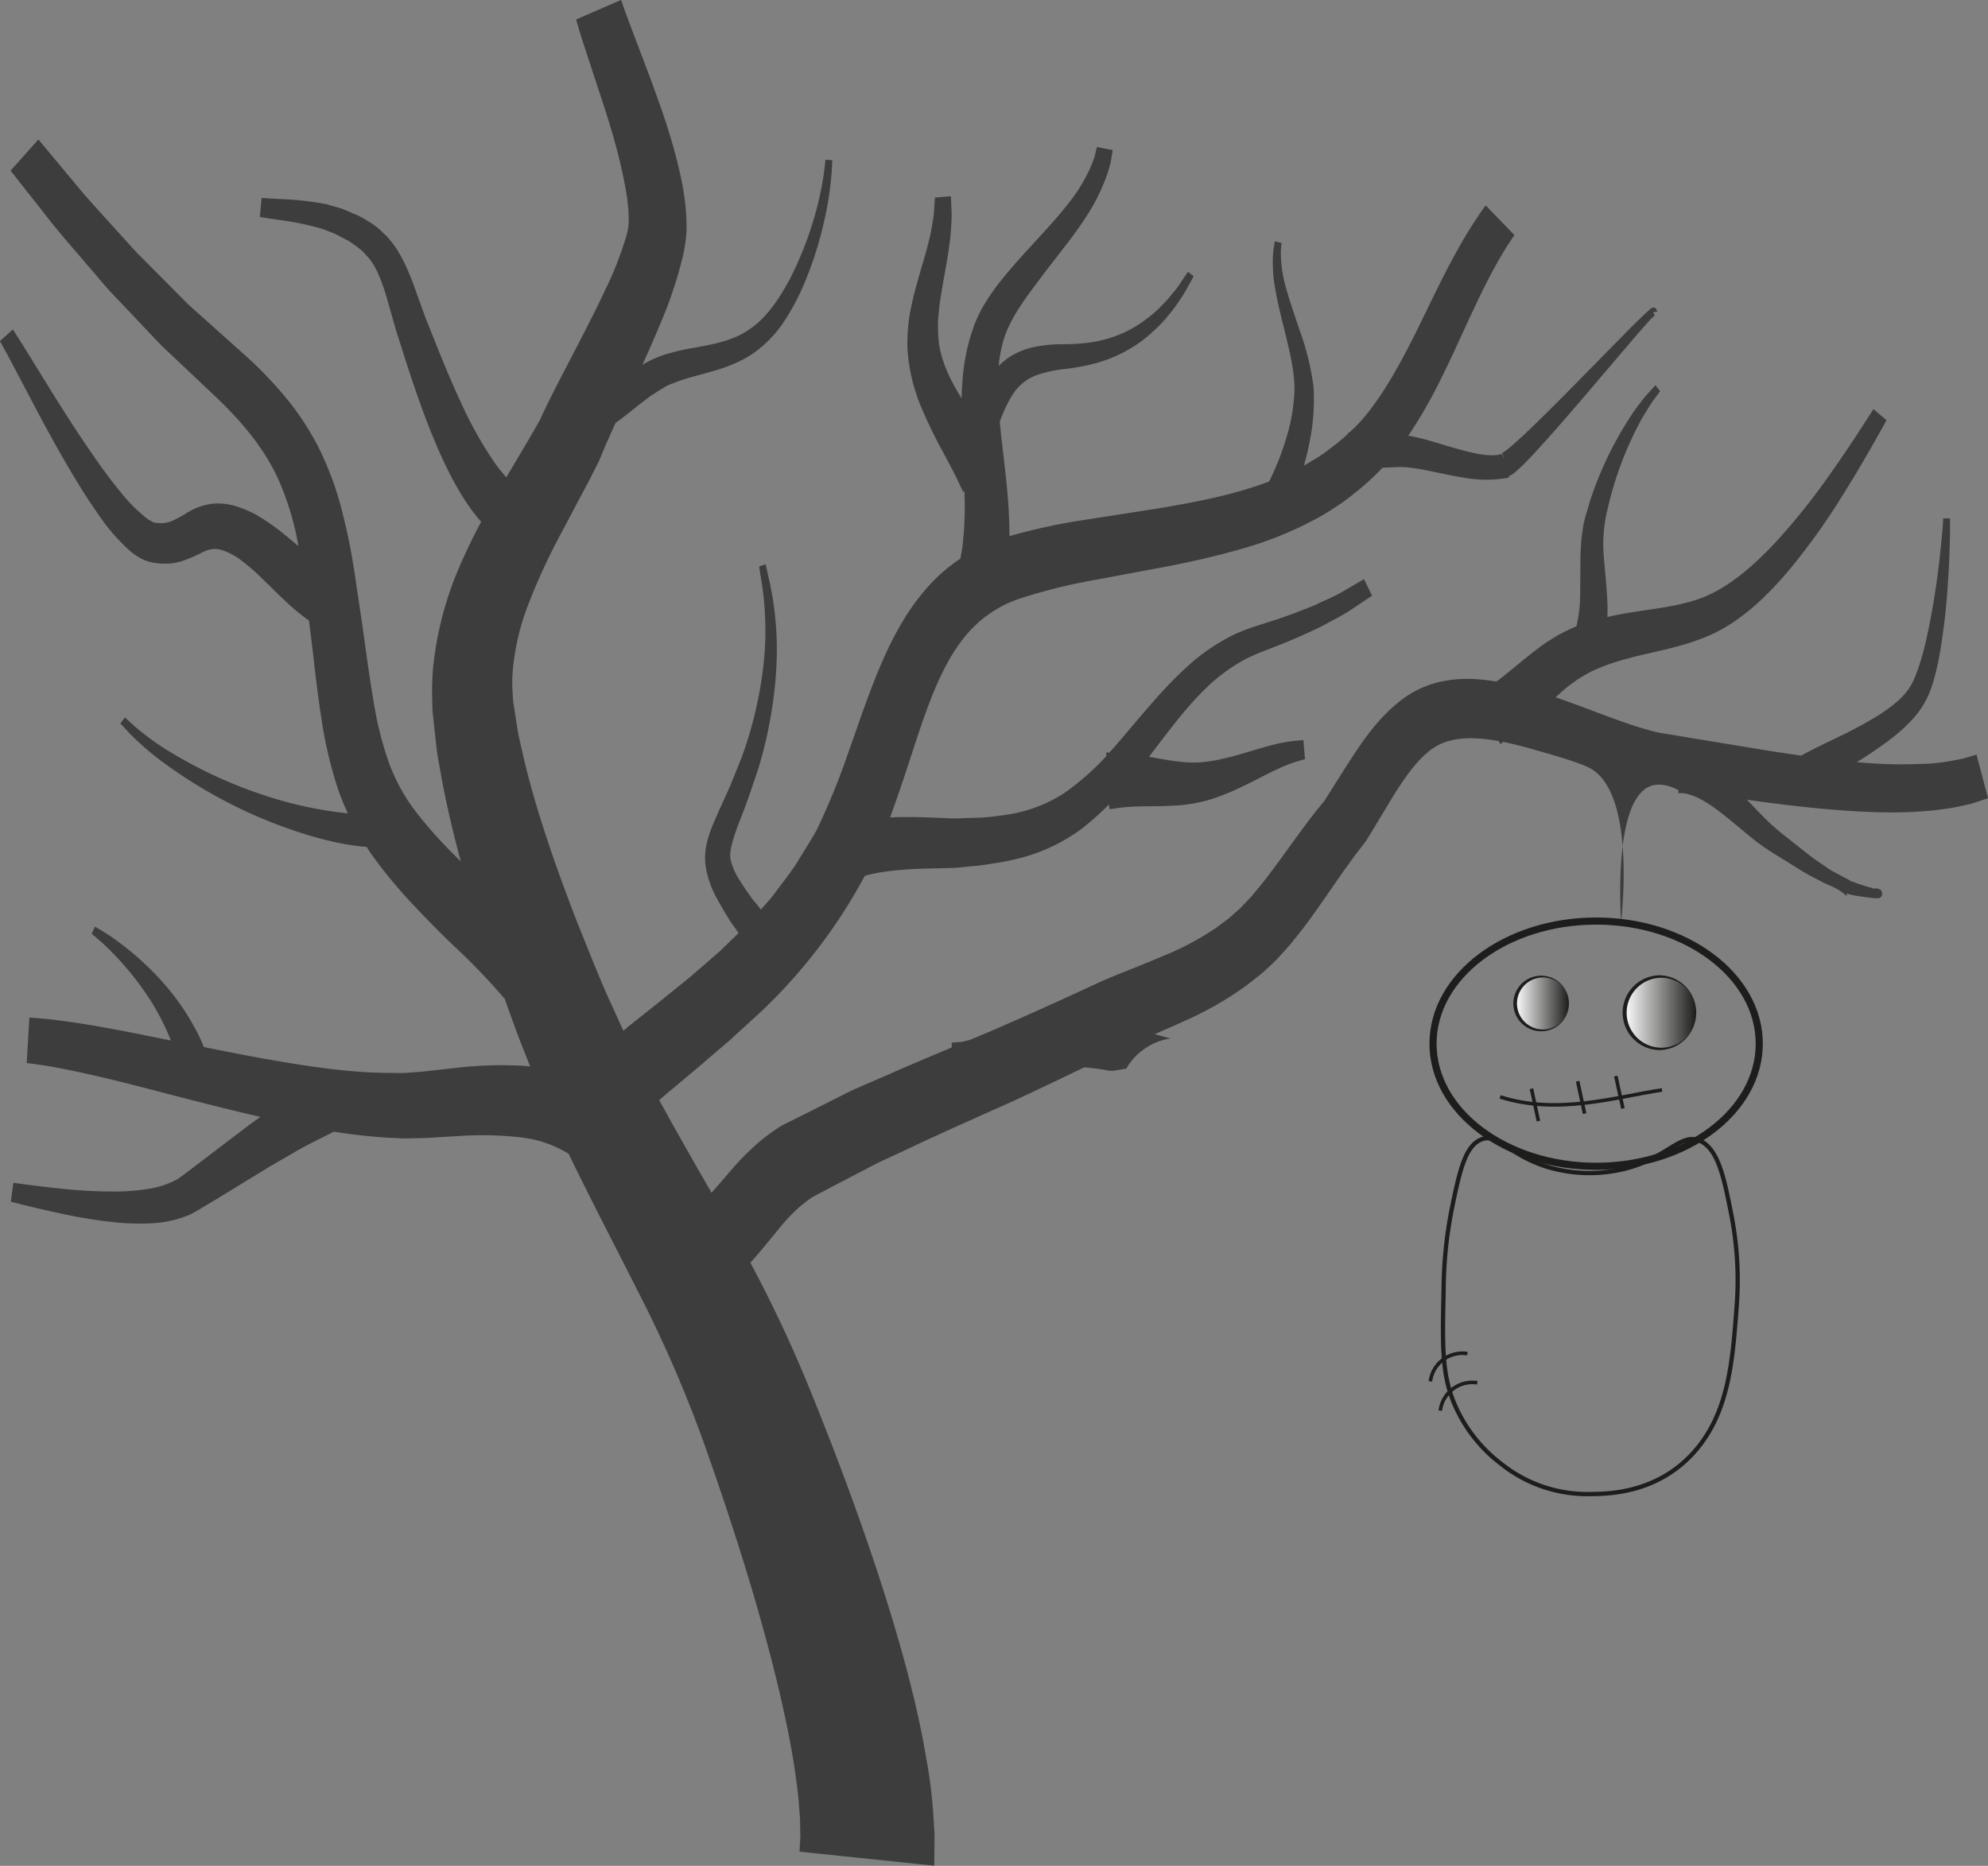 <svg id="Capa_1" data-name="Capa 1" xmlns="http://www.w3.org/2000/svg" xmlns:xlink="http://www.w3.org/1999/xlink" viewBox="0 0 557.95 523.76"><rect x="0" y="0" width="557.95" height="523.76" fill="#808080" stroke="none"/><defs><style>.cls-1{fill:#3d3d3d;}.cls-2,.cls-6,.cls-7{fill:none;stroke:#1d1d1b;stroke-miterlimit:10;}.cls-2{stroke-width:2px;}.cls-3{fill:url(#Degradado_sin_nombre_2);}.cls-4{fill:#1d1d1b;}.cls-5{fill:url(#Degradado_sin_nombre_2-2);}.cls-7{stroke-width:1.2px;}</style><linearGradient id="Degradado_sin_nombre_2" x1="469.79" y1="239.68" x2="490.09" y2="239.68" gradientTransform="matrix(1, 0, 0, -1, -14.03, 523.97)" gradientUnits="userSpaceOnUse"><stop offset="0" stop-color="#fff"/><stop offset="1" stop-color="#1d1d1b"/></linearGradient><linearGradient id="Degradado_sin_nombre_2-2" x1="439.27" y1="242.28" x2="454.37" y2="242.28" xlink:href="#Degradado_sin_nombre_2"/></defs><path class="cls-1" d="M568.76,287.87,564.9,289c-1.33.25-2.94.58-4.89.89s-4.24.54-6.86.58a129.37,129.37,0,0,1-18-.51,110.49,110.49,0,0,0,9.62-6.55,45.09,45.09,0,0,0,6.14-5.62,24.23,24.23,0,0,0,5-8.24c2.12-6.08,2.9-12,3.66-17.65s1.08-10.84,1.35-15.33.36-8.23.39-10.86,0-4.16,0-4.16h-1.92s0,1.44-.26,4-.57,6.23-1.13,10.61-1.33,9.47-2.38,14.81-2.37,11.08-4.45,15.82c-1.88,4.39-5.78,7.34-9.69,9.87a113.7,113.7,0,0,1-11.28,6.13c-3.43,1.67-6.35,3.07-8.42,4.16-.92.47-1.64.87-2.19,1.19-3.38-.48-6.86-1-10.49-1.58l-29.65-4.89c-8.72-2.05-18.36-6.31-28.83-9.9.77-.69,1.52-1.39,2.31-2.06,1.16-1.07,2.41-1.87,3.68-2.83a46.37,46.37,0,0,1,4.12-2.39,56,56,0,0,1,10.06-3.58c7.41-2.07,16.12-3.15,24.89-7.39,8.73-4.46,15.56-11.55,21.31-18.47a190.3,190.3,0,0,0,14.31-20.17c3.85-6.15,6.87-11.4,8.95-15.08s3.26-5.8,3.26-5.8l-3.67-3.12-3.55,5.49c-2.27,3.48-5.52,8.42-9.6,14.11a177.54,177.54,0,0,1-14.76,18.23c-5.71,6.07-12.37,11.89-19.47,14.82s-15.52,3.41-23.64,4.93c-1.23.23-2.45.49-3.67.77.05-1.38.08-2.81,0-4.34-.17-3.89-.65-8.29-1-12.61a41,41,0,0,1,1-13.08,98,98,0,0,1,8.74-23.9,39.75,39.75,0,0,1,2.31-4,34.11,34.11,0,0,1,1.94-3l1.82-2.45-1.29-1.7-2.14,2.33a31.56,31.56,0,0,0-2.3,2.85,41.36,41.36,0,0,0-2.77,3.91,99.56,99.56,0,0,0-11.36,24c-.64,2.48-1.56,4.71-1.86,7.51a29.68,29.68,0,0,0-.46,3.93c-.05,1.25-.19,2.55-.18,3.72-.08,4.84,0,9-.14,12.44a36.44,36.44,0,0,1-1,7,58,58,0,0,0-5.37,2.61c-1.7,1.07-3.41,2.06-4.84,3.18-5.57,4.17-9.39,7.7-12.23,9.71-1.84-.29-3.71-.54-5.65-.66a35.76,35.76,0,0,0-10.81.89,28.47,28.47,0,0,0-10.87,5.46c-6.45,5.16-10.76,11.8-14.66,17.85l-5.59,8.84-.63,1-.06.08h0l-.18.22-1.74,2.16c-1.2,1.44-2.27,2.89-3.35,4.34-4.33,5.78-8.25,11.51-12.25,16.55l-3,3.62-3.05,3.22L359,333.74c-1.11.89-2.3,1.71-3.43,2.58a78.9,78.9,0,0,1-15.28,8.14c-5.43,2.35-11.14,4.46-16.85,6.91-11.73,5.46-21.54,9.87-31.58,14.22l-5.64,2.35-2.14.54c-.66.12-1.18.07-1.62.12l-1.33.12v1.35c-6.19,2.59-12.18,5.11-17.89,7.64l-6.55,2.85c-2.13.91-4.22,1.82-6.28,2.91l-11.67,5.87L233.4,392a64.17,64.17,0,0,0-5.5,3.92,71.89,71.89,0,0,0-8.17,8c-2.5,2.91-4.41,5.15-6,6.92-5-8.67-9.91-17.3-14.69-26l2.06-1.77,8.7-7.29,8.8-7.53,8.77-8a150.6,150.6,0,0,0,29.36-38.33c3.63-1.15,9.79-1.9,17.48-2.08l6.15-.14c2.35,0,4.53-.37,6.91-.55s4.77-.63,7.22-1a74.3,74.3,0,0,0,7.67-1.75,50.59,50.59,0,0,0,15.43-7.7,86,86,0,0,0,7.71-6.87l.08,1.37,2.12-.31a49.51,49.51,0,0,1,5.84-.48c2.54-.09,5.59,0,9.14-.19a44.64,44.64,0,0,0,11.25-1.76c7.48-2.37,13.86-6.25,18.59-8.42a46.22,46.22,0,0,1,5.76-2.28l2.2-.62-.44-5.36-2.58.22a48,48,0,0,0-6.62,1.28c-5.38,1.4-12.09,3.9-18.47,4.63-5.27.61-10.72-.57-15.66-1.45,5.19-6.78,10-13.34,15.31-18.58A49.85,49.85,0,0,1,363,261.37a47.27,47.27,0,0,1,5.78-2.59l5.92-2.33c3.79-1.55,7.23-3.13,10.25-4.6,3-1.66,5.63-2.93,7.7-4.29l6.46-4.31-2.26-4.65-6.33,3.7c-2,1.17-4.62,2.22-7.51,3.62-3,1.23-6.33,2.52-10.07,3.8l-5.86,1.89a52.87,52.87,0,0,0-6.65,2.53,55.49,55.49,0,0,0-13.1,8.93c-7.93,7.11-14.82,16.24-21.93,24.21l-.93,0,.06,1a.86.86,0,0,1-.13.14,72.92,72.92,0,0,1-11.74,10.27,40.52,40.52,0,0,1-12.75,5.41c-2.19.51-4.44.79-6.64,1.08s-4.44.42-6.62.45-4.33.24-6.23.1l-6.14-.25c-3.73-.13-7.21-.14-10.43,0,1.23-3.36,2.39-6.72,3.52-10.07,2.68-8,5.08-15.88,7.85-23s6-13.44,10.08-18.23A33.26,33.26,0,0,1,300.42,244a153.17,153.17,0,0,1,19.93-5l21-3.91c7.1-1.38,14.25-3,21.42-5.07a100.86,100.86,0,0,0,21.29-8.72,57.73,57.73,0,0,0,5.14-3.16,47.41,47.41,0,0,0,4.9-3.6,70.88,70.88,0,0,0,7.95-7.22l1.45-.06,2.78-.12a21.55,21.55,0,0,1,2.4.06,48.92,48.92,0,0,1,5.19.76c3.57.69,7.25,1.56,11.08,2.17a36.82,36.82,0,0,0,5.94.56,35,35,0,0,0,6.74-.61c-.12-.16-.24-.33-.31-.3a7.74,7.74,0,0,0,2.31-1.51c.53-.46,1-.91,1.49-1.37.94-.91,1.83-1.83,2.71-2.76,1.74-1.85,3.44-3.73,5.12-5.62,3.36-3.77,6.65-7.6,9.94-11.44l9.81-11.53,4.9-5.74,2.48-2.82,1.25-1.37L478,165l.29-.27.1-.09,0-.1a2.69,2.69,0,0,0-.21-.52.65.65,0,0,1-.07-.34c0-.14,0,0,0-.09h1a1.34,1.34,0,0,0-.42-1,.77.77,0,0,0-.53-.22,1,1,0,0,0-.38.06,1.13,1.13,0,0,0-.27.14,2.89,2.89,0,0,0-.27.19l-.4.33-.72.65-1.37,1.3L472,167.73l-5.25,5.32-10.47,10.66c-3.49,3.54-7,7.07-10.52,10.51-1.76,1.72-3.54,3.43-5.32,5.06-.9.82-1.79,1.62-2.68,2.36-.44.38-.88.73-1.3,1a6.88,6.88,0,0,1-.59.4.79.79,0,0,1-.2.12c0,.07-.1-.11,0,.15a8.68,8.68,0,0,1,.44,1.53l-.53-1.4c-2.55.83-6.2.21-9.62-.64s-7.05-2-10.75-3.08a54.92,54.92,0,0,0-5.78-1.35l-.18,0a134.62,134.62,0,0,0,8.12-13.83c7.63-15,13.28-30.44,21.7-42.51L431,133.67c-10.07,13.85-16.15,29.76-23.59,43.39-3.71,6.81-7.68,13.19-12.37,18.18-.73.77-1.53,1.47-2.31,2.2h-.34v.34a57.22,57.22,0,0,1-5.06,4.17,38.37,38.37,0,0,1-4.21,2.93c-1.05.6-2.08,1.25-3.14,1.85.49-1.77,1-3.6,1.37-5.54a59.25,59.25,0,0,0,1.33-16.57,72.07,72.07,0,0,0-3.79-15.56c-1.55-4.62-3-8.81-4-12.49a36.18,36.18,0,0,1-1.37-8.94,15.61,15.61,0,0,1,.1-2.5c.05-.57.08-.88.08-.88l-1.87-.51s-.07.34-.17,1a18.54,18.54,0,0,0-.35,2.81,40.76,40.76,0,0,0,.69,9.93c.69,4,1.85,8.47,3,13.18s2.29,9.71,2.35,14.41a50.82,50.82,0,0,1-2.31,13.9,74.63,74.63,0,0,1-4.48,11.52c-.12.25-.24.47-.36.71-9.76,3.7-20.31,5.73-30.93,7.52L318.22,222a168.39,168.39,0,0,0-20.88,4.52c0-3.52-.17-7.7-.58-12.3-.52-6.09-1.48-12.87-2.14-19.81a39,39,0,0,1,3.46-7.37,13.53,13.53,0,0,1,7.76-6,38.05,38.05,0,0,1,6.05-1.31,65.74,65.74,0,0,0,6.87-1.07,39.65,39.65,0,0,0,13.38-5.33,36.53,36.53,0,0,0,5.43-4.19,35.66,35.66,0,0,0,4.32-4.52,38.38,38.38,0,0,0,3.2-4.3,30.89,30.89,0,0,0,2.19-3.55c1.13-2,1.77-3.18,1.77-3.18l-1.6-1.27-1.94,2.86a23.89,23.89,0,0,1-2.34,3.14,33.67,33.67,0,0,1-3.3,3.69,30.72,30.72,0,0,1-4.28,3.7,32.37,32.37,0,0,1-5.2,3.25,34.84,34.84,0,0,1-12.27,3.42,62.2,62.2,0,0,1-6.69.28,42,42,0,0,0-7,.74,20.69,20.69,0,0,0-6.86,2.72,17.52,17.52,0,0,0-3.25,2.64,37,37,0,0,1,1.27-6.92c1.73-6.29,6.45-12.37,10.66-18s8.62-10.87,11.94-15.94A54.79,54.79,0,0,0,325,124.3l.72-2.51c.13-.77.24-1.43.34-2,.17-1,.27-1.62.27-1.62l-4.44-.88s-.1.44-.31,1.26c-.09.4-.22.91-.36,1.5l-.72,2a46.23,46.23,0,0,1-6.77,11.27c-3.36,4.36-7.83,9-12.64,14.32-2.4,2.67-4.88,5.49-7.32,8.68-1.19,1.65-2.39,3.3-3.52,5.22a22,22,0,0,0-1.58,3,25.93,25.93,0,0,0-1.37,3.22,55.59,55.59,0,0,0-3,13.46c-.21,2.25-.33,4.47-.39,6.63-2.88-4.61-5.51-9.76-6.35-15.35a43.28,43.28,0,0,1-.24-6.7c.2-2.36.41-4.71.84-7.09.75-4.73,1.72-9.33,2.25-13.47a52.29,52.29,0,0,0,.57-5.7,33.47,33.47,0,0,0,.1-4.49c-.12-2.5-.18-3.94-.18-3.94l-4.49.38s-.07,1.23-.2,3.37a27.15,27.15,0,0,1-.5,3.85,45.25,45.25,0,0,1-1,5c-.87,3.66-2.26,7.92-3.59,12.84-.71,2.42-1.27,5.13-1.81,7.93a54.92,54.92,0,0,0-.62,9.12,51,51,0,0,0,4.09,17.2,136.3,136.3,0,0,0,6.08,12.43c1.81,3.4,3.25,6.09,4.13,8l1.35,2.91.39-.28c0,.42,0,.87,0,1.28a91.32,91.32,0,0,1-.51,13.64c-.12,1.58-.44,2.69-.55,3.51,0,.24-.07.38-.1.55a46.93,46.93,0,0,0-9,7.79c-6.23,6.89-10.54,15.29-13.91,23.39s-6,16.18-8.74,23.81a197.25,197.25,0,0,1-8.8,21.43c-1.82,3.16-3.79,6.21-5.65,9.33-2,3-4.32,5.84-6.45,8.78-1.11,1.37-2.28,2.68-3.46,4-.14-.21-.27-.39-.43-.6l-.92-1.15-.51-.61c-.14-.16-.47-.56-.37-.41l-1.68-2.37c-.58-.89-1.26-1.84-1.83-2.81a18.07,18.07,0,0,1-2.69-5.86c-.44-1.65.06-4,1-6.91s2.26-6,3.44-9.25,2.28-6.67,3.41-10c4.15-13.72,5.72-28.46,4.85-39.3a86.17,86.17,0,0,0-1.85-12.9c-.67-3-1.06-4.79-1.06-4.79l-1.84.63s.27,1.71.75,4.71a83.28,83.28,0,0,1,1,12.5c.2,10.41-2.1,24.17-6.79,36.79-1.29,3.12-2.46,6.22-3.83,9.27s-2.76,6-4.07,9.16a31.55,31.55,0,0,0-1.74,5.24,17.74,17.74,0,0,0-.35,6.32,27.3,27.3,0,0,0,3.38,9.54c.65,1.25,1.3,2.3,1.9,3.37l1.87,3.05.93,1.25.7,1c.18.26.31.48.47.73-1.76,1.71-3.53,3.4-5.27,5.11l-8.29,7.18-8.65,7-8.87,7.05L189,365.38c-1.27-2.73-2.48-5.48-3.75-8.22-1.67-3.56-3.28-7.58-4.9-11.47L175.66,334c-6-15.63-11.56-31.51-15.06-47-.41-1.92-.94-3.88-1.25-5.76l-.87-5.6-.43-2.78-.15-2.35a44.9,44.9,0,0,1-.06-4.79,67.17,67.17,0,0,1,4.41-19.87,171.5,171.5,0,0,1,9.17-19.94l5.27-9.95,2.66-5c.93-1.84,1.87-3.67,2.79-5.48l1.18-2.88,1-2.35,2.14-4.77.38-.82.92-.61c2.4-1.76,5.5-4.39,9.06-7,1.8-1.07,3.68-2.56,5.87-3.34a59,59,0,0,1,7.45-2.38c5.39-1.47,12-3.12,17.39-7.74a33.1,33.1,0,0,0,7-8,64.64,64.64,0,0,0,4.86-9.11,102.93,102.93,0,0,0,5.74-17.46,94.24,94.24,0,0,0,2.17-13c.17-1.59.23-2.85.25-3.71s.06-1.32.06-1.32l-1.92-.12s0,.44-.12,1.25-.2,2-.45,3.51a88.37,88.37,0,0,1-2.81,12.26,97,97,0,0,1-6.44,16.15c-2.87,5.44-6.52,11-11.15,14.19-4.66,3.42-10.22,4.37-15.76,5.4a62.74,62.74,0,0,0-8.32,1.94,29.75,29.75,0,0,0-6.3,2.86c1.7-3.76,3.35-7.5,4.89-11.24a117.66,117.66,0,0,0,6.57-19.73,44.74,44.74,0,0,0,.88-6.13,51.74,51.74,0,0,0-.12-5.83c-.08-.89-.16-1.77-.23-2.64l-.36-2.44c-.22-1.63-.53-3.14-.84-4.6-2.54-11.67-5.91-20.43-8.54-27.72-2.68-7.06-4.78-12.61-6.21-16.4-.69-1.84-1.18-3.24-1.49-4.16L188.37,76l-12.66,5.5s.16.56.48,1.64.79,2.65,1.43,4.66c1.28,3.88,3.14,9.57,5.51,16.8s5,15.8,6.62,25.2c.2,1.17.37,2.35.47,3.48l.18,1.72.06,1.63a16.23,16.23,0,0,1-.61,5.56,98.67,98.67,0,0,1-6,15.3c-2.6,5.55-5.56,11.33-8.71,17.38q-2.37,4.59-4.84,9.34-1.25,2.46-2.51,5l-1.26,2.6-1,2.18-2.41,4.21-2.74,4.66c-1.4,2.35-2.83,4.75-4.24,7.15a41.34,41.34,0,0,1-3.09-3.82,107.26,107.26,0,0,1-9.59-17.05c-3.19-6.77-6.21-14.34-9.29-22.12-.79-1.88-1.42-3.78-2.12-5.66s-1.42-3.95-2.12-5.91c-1.57-4-3.38-8.31-6.22-11.77a16.19,16.19,0,0,0-2.2-2.32,16.15,16.15,0,0,0-2.29-2,36.54,36.54,0,0,0-4.73-2.84L110,134.6l-4.4-1.26a84.85,84.85,0,0,0-13.3-1.45l-4.85-.29-.5,5.34,4.94.77a81.61,81.61,0,0,1,12.4,2.5c1.18.44,2.4.92,3.66,1.4l3.82,2a32,32,0,0,1,3.58,2.57,10.69,10.69,0,0,1,1.54,1.61,9.61,9.61,0,0,1,1.43,1.73c1.74,2.48,2.93,5.82,4.09,9.51.57,2,1.14,4,1.7,5.95s1.17,4.22,1.86,6.23c5,16,10.59,32.39,17.67,43.85a52.37,52.37,0,0,0,5.43,7.44c-2.08,3.89-4.09,8-6,12.39a96.06,96.06,0,0,0-7.48,28.47,77.24,77.24,0,0,0-.28,8.08l.1,4.1.39,3.63q.39,3.62.8,7.25c.31,2.41.79,4.65,1.18,7,1.51,8.36,3.44,16.48,5.59,24.44-.9-.88-1.8-1.79-2.72-2.72a118.36,118.36,0,0,1-10.19-11.62,52,52,0,0,1-7.15-13.05,95.19,95.19,0,0,1-4.17-16c-1-5.78-1.88-11.78-2.71-17.91s-1.8-12.32-2.69-18.43-2.1-12.43-3.72-18.68a88.12,88.12,0,0,0-6.7-18.05,76.93,76.93,0,0,0-10-14.86,112.16,112.16,0,0,0-11.25-11.45l-10.29-9.2-4.9-4.39L62.42,157,54,148.54c-2.72-2.66-5.07-5.5-7.4-8-4.59-5.1-8.66-9.46-11.79-13.36l-10-12L17,123.93,26.9,136.5c3.1,4.08,7.17,8.68,11.77,14.07,2.34,2.65,4.68,5.64,7.42,8.47l8.52,9,4.56,4.82,4.94,4.67,10.39,9.82c6.56,6.21,13,13.5,17.23,22.32a78.84,78.84,0,0,1,6.06,19.67l-3.13-2.62A64.25,64.25,0,0,0,86,220.57a31.39,31.39,0,0,0-5.66-2.41,16.89,16.89,0,0,0-7-.69,17.8,17.8,0,0,0-6.75,2.46,33.06,33.06,0,0,1-4.31,2.35,8,8,0,0,1-3.79.57,3,3,0,0,1-1.43-.24,8.58,8.58,0,0,1-1.74-1,45.63,45.63,0,0,1-7.7-7.76c-2.47-3-4.81-6.2-7-9.36-4.44-6.34-8.38-12.55-11.73-17.91l-8.07-13.07c-2-3.17-3.19-5-3.16-5L14,171.77s1,1.76,2.77,5.07,4.24,8.06,7.25,13.75,6.62,12.33,10.79,19.28c2.08,3.48,4.32,7,6.81,10.54a55.14,55.14,0,0,0,8.8,10.19,16.89,16.89,0,0,0,3.19,2.2,11.29,11.29,0,0,0,4,1.25,16.09,16.09,0,0,0,7.24-.44,37,37,0,0,0,5.86-2.48,8.19,8.19,0,0,1,3.48-1c1.85-.09,4.47,1.11,6.75,2.61a56.66,56.66,0,0,1,6.57,5.61c4.17,4,8,8,11.24,10.37a23,23,0,0,0,2,1.51c.37,3,.74,6,1.11,9,.69,6.14,1.43,12.47,2.44,18.9a116,116,0,0,0,4.71,19.73c.76,2.22,1.68,4.37,2.65,6.49a110.53,110.53,0,0,1-24-5.25,129,129,0,0,1-27.39-12.91,80.72,80.72,0,0,1-8.25-6.1l-2.91-2.67-1.29,1.69,2.84,3.06a84.6,84.6,0,0,0,8.09,7.08,136.88,136.88,0,0,0,27.28,15.88c10.41,4.5,21.31,7.75,29.89,8.55.35,0,.66.05,1,.08.48.74.95,1.51,1.46,2.22a138.43,138.43,0,0,0,11.52,13.92c3.81,4.06,8,8.36,11.66,11.79a176.48,176.48,0,0,1,14.16,14.78l.8,2.31c1.51,4.14,2.92,8.2,4.68,12.48l1.63,4.14c-.39,0-.79-.11-1.18-.14a110.9,110.9,0,0,0-19.76.55l-9.56,1.06-4.35.33c-1.47.09-3,0-4.5,0-12.11,0-24.68-2.11-36.41-4.18-5.46-1-10.76-2.05-15.82-3.08-.38-.94-.81-1.93-1.32-3a67.59,67.59,0,0,0-10.31-15.28A81.74,81.74,0,0,0,47,340.23a59.22,59.22,0,0,0-6.33-4.07l-.93,2a59.33,59.33,0,0,1,5.53,5A83.31,83.31,0,0,1,55.72,356,68.3,68.3,0,0,1,62,368.12l-7.28-1.48c-9.54-1.93-17.6-3.33-23.34-4.06-2.85-.41-5.15-.6-6.71-.72l-2.4-.21-.75,12.77,2.2.3c1.42.2,3.52.46,6.22,1,5.4,1,13.15,2.72,22.51,5.13S72.79,386.2,84.73,389l2.39.54-2.91,2.09-6.85,5.21-7.31,5.56-3.75,2.85-.94.71-.73.51a7.33,7.33,0,0,1-1.54.95,23.74,23.74,0,0,1-7.48,2.33,55.71,55.71,0,0,1-8.13.74,132.16,132.16,0,0,1-14.94-.66c-4.41-.43-8.09-.89-10.69-1.23l-4.08-.54-.7,5.31,4,1c2.57.62,6.24,1.51,10.7,2.45a134.41,134.41,0,0,0,15.5,2.42,63.15,63.15,0,0,0,9.08.18,30.39,30.39,0,0,0,9.88-2,13.35,13.35,0,0,0,2.54-1.21l1.26-.71,1-.61L75,412.51l7.65-4.68,7.14-4.37,6.38-3.68c3.95-2.38,7.28-3.88,9.59-5.08l2-1a151.12,151.12,0,0,0,15.29,1.7c1.71.06,3.38.2,5.12.2l5.23-.12,9.45-.56a95.83,95.83,0,0,1,17.27.38,32.12,32.12,0,0,1,13.5,4.61l0,0c6.89,14.22,13.94,27.62,20.35,40.39a355.89,355.89,0,0,1,17.41,40.22c4.95,13.92,9.22,26.89,12.89,39,7.29,24.19,11.91,44.62,13.43,57.86.5,3.38.59,6.11.83,8.59.09,2.35.08,4.21.14,5.78-.21,2.66-.24,4.06-.24,4.06l37.78,3.93s.09-3,.1-8.69c-.16-2.57-.31-5.85-.65-9.5s-.86-7.69-1.67-11.91c-2.85-17.41-9.09-39.6-18-65-4.43-12.65-9.61-26.21-15.25-40-4.65-11.38-10.15-23-16.1-34.16,2.38-2.62,5.34-6.29,8.38-10a50.88,50.88,0,0,1,5.68-5.89c1.08-.86,2-1.6,3.26-2.48l4.82-2.55L257.45,404c1.84-1,3.85-2,5.92-2.92l6.33-2.95c8.54-4.06,18.13-8.28,28.19-12.79,6.52-3,13.51-6.35,20.37-9.67l.32,0a67.34,67.34,0,0,1,6.74.91c1,.18,3.09-.32,4.81-.59a17.41,17.41,0,0,1,10.08-7.94,13.61,13.61,0,0,1,2.38-.49l-4.49-1.23c2.58-1.12,5.23-2.26,7.92-3.5a95.2,95.2,0,0,0,17.83-10.16c1.43-1.14,2.9-2.22,4.32-3.43s2.81-2.54,4.18-3.87l3.84-4.25,3.48-4.38c4.45-5.88,8.33-11.84,12.24-17.29,1-1.36,1.94-2.73,2.93-4l1.47-1.9.63-.8a8.82,8.82,0,0,0,.68-1l.79-1.26c1.83-3,3.68-6.09,5.51-9.14,3.51-5.81,7-11,10.82-14.15a15.38,15.38,0,0,1,5.89-3.17,24.15,24.15,0,0,1,7.27-.75,46.7,46.7,0,0,1,6.81.8l.35.83.88-.62c2.68.54,5.38,1.24,8.08,2,4.12,1.2,13.05,3.61,16.37,5.44C473.58,299.09,468.91,335,469,335s-2.65-34,8.17-38.28c2.6-1,5.51-.13,7.93,1.1v.89c2.94-.35,6.93,1.76,10.57,4.43s7.33,6,11.36,9.17a70.94,70.94,0,0,0,6.22,4.16l6.18,3.85c2.06,1.3,4.31,2.35,6.43,3.52,2.22,1,4.52,1.8,6.47,3.78,0-.4,0-.8-.08-.86a6.05,6.05,0,0,0,1.5.48l1.24.24,2.43.37,2.44.28.64.05h.58l.18,0a1.26,1.26,0,0,0,.45-.17,1.36,1.36,0,0,0,.25-.22,1.48,1.48,0,0,0,.31-.83,1.45,1.45,0,0,0-.39-1.08l-.06-.05-.13-.1a.83.83,0,0,0-.19-.1l-.21-.08-.33-.1-.62-.15-.05.21-.1,0-2.28-.64-2.27-.73-1.1-.4-.51-.22-.22-.1-.09-.05h0l-.18.41-.07-.47c-2-1.12-4.1-2.11-6.09-3.31-1.94-1.39-3.9-2.59-5.8-4.11l-5.7-4.52a70.47,70.47,0,0,1-5.47-4.61c-2-1.94-4-4.08-6.08-6.23l3.23.45c18.76,2.53,34.71,3.73,46.17,2.77,2.85-.12,5.45-.59,7.68-.86,2.26-.42,4.2-.86,5.76-1.21l4.83-1.57Z" transform="translate(-14.03 -76.03)"/><path class="cls-1" d="M468,352" transform="translate(-14.03 -76.03)"/><ellipse class="cls-2" cx="447.97" cy="292.97" rx="45.78" ry="34.42"/><circle class="cls-3" cx="465.91" cy="284.29" r="10.15"/><path class="cls-4" d="M490.09,360.32a10.5,10.5,0,0,1-10.15,10.48,10.49,10.49,0,1,1,0-21,10.52,10.52,0,0,1,10.16,10.48Zm0,0a9.8,9.8,0,0,0-10.15-9.81,9.82,9.82,0,0,0,0,19.62,9.79,9.79,0,0,0,10.14-9.81Z" transform="translate(-14.03 -76.03)"/><circle class="cls-5" cx="432.79" cy="281.69" r="7.55"/><path class="cls-4" d="M454.37,357.72a7.8,7.8,0,1,1-2.16-5.39A7.82,7.82,0,0,1,454.37,357.72Zm0,0a7.29,7.29,0,0,0-7.55-7.3,7.3,7.3,0,0,0,0,14.59,7.31,7.31,0,0,0,7.56-7.29Z" transform="translate(-14.03 -76.03)"/><path class="cls-6" d="M435.05,383.94c16.23,5.19,32.47,0,45.45-1.95" transform="translate(-14.03 -76.03)"/><path class="cls-6" d="M467.52,378.1l2,9.09" transform="translate(-14.03 -76.03)"/><path class="cls-6" d="M456.81,379.54l1.95,9.09" transform="translate(-14.03 -76.03)"/><path class="cls-6" d="M443.85,381.64l1.95,9.09" transform="translate(-14.03 -76.03)"/><path class="cls-7" d="M429.51,396c4.87-2.26,7.86,4.35,19.23,7.71a41,41,0,0,0,19.23.86c13.81-2.62,17.59-11.18,23.5-8.14,4.94,2.54,6.53,10.68,8.55,21a95,95,0,0,1,1.42,25.28c-1.12,15.18-2.17,29.42-11.39,40.28-10.43,12.29-24.62,12.39-29.55,12.43a38.68,38.68,0,0,1-25.28-8.57,41.49,41.49,0,0,1-13.17-17.14c-3.37-8.24-3.2-16.06-2.85-31.71a120.26,120.26,0,0,1,2.14-21.86C423.52,405.44,425.05,398,429.51,396Z" transform="translate(-14.03 -76.03)"/><path class="cls-6" d="M411.9,463.54" transform="translate(-14.03 -76.03)"/><path class="cls-6" d="M428.65,464.19A9.08,9.08,0,0,0,418.26,472" transform="translate(-14.03 -76.03)"/><path class="cls-6" d="M425.87,456a9.08,9.08,0,0,0-10.39,7.79" transform="translate(-14.03 -76.03)"/></svg>